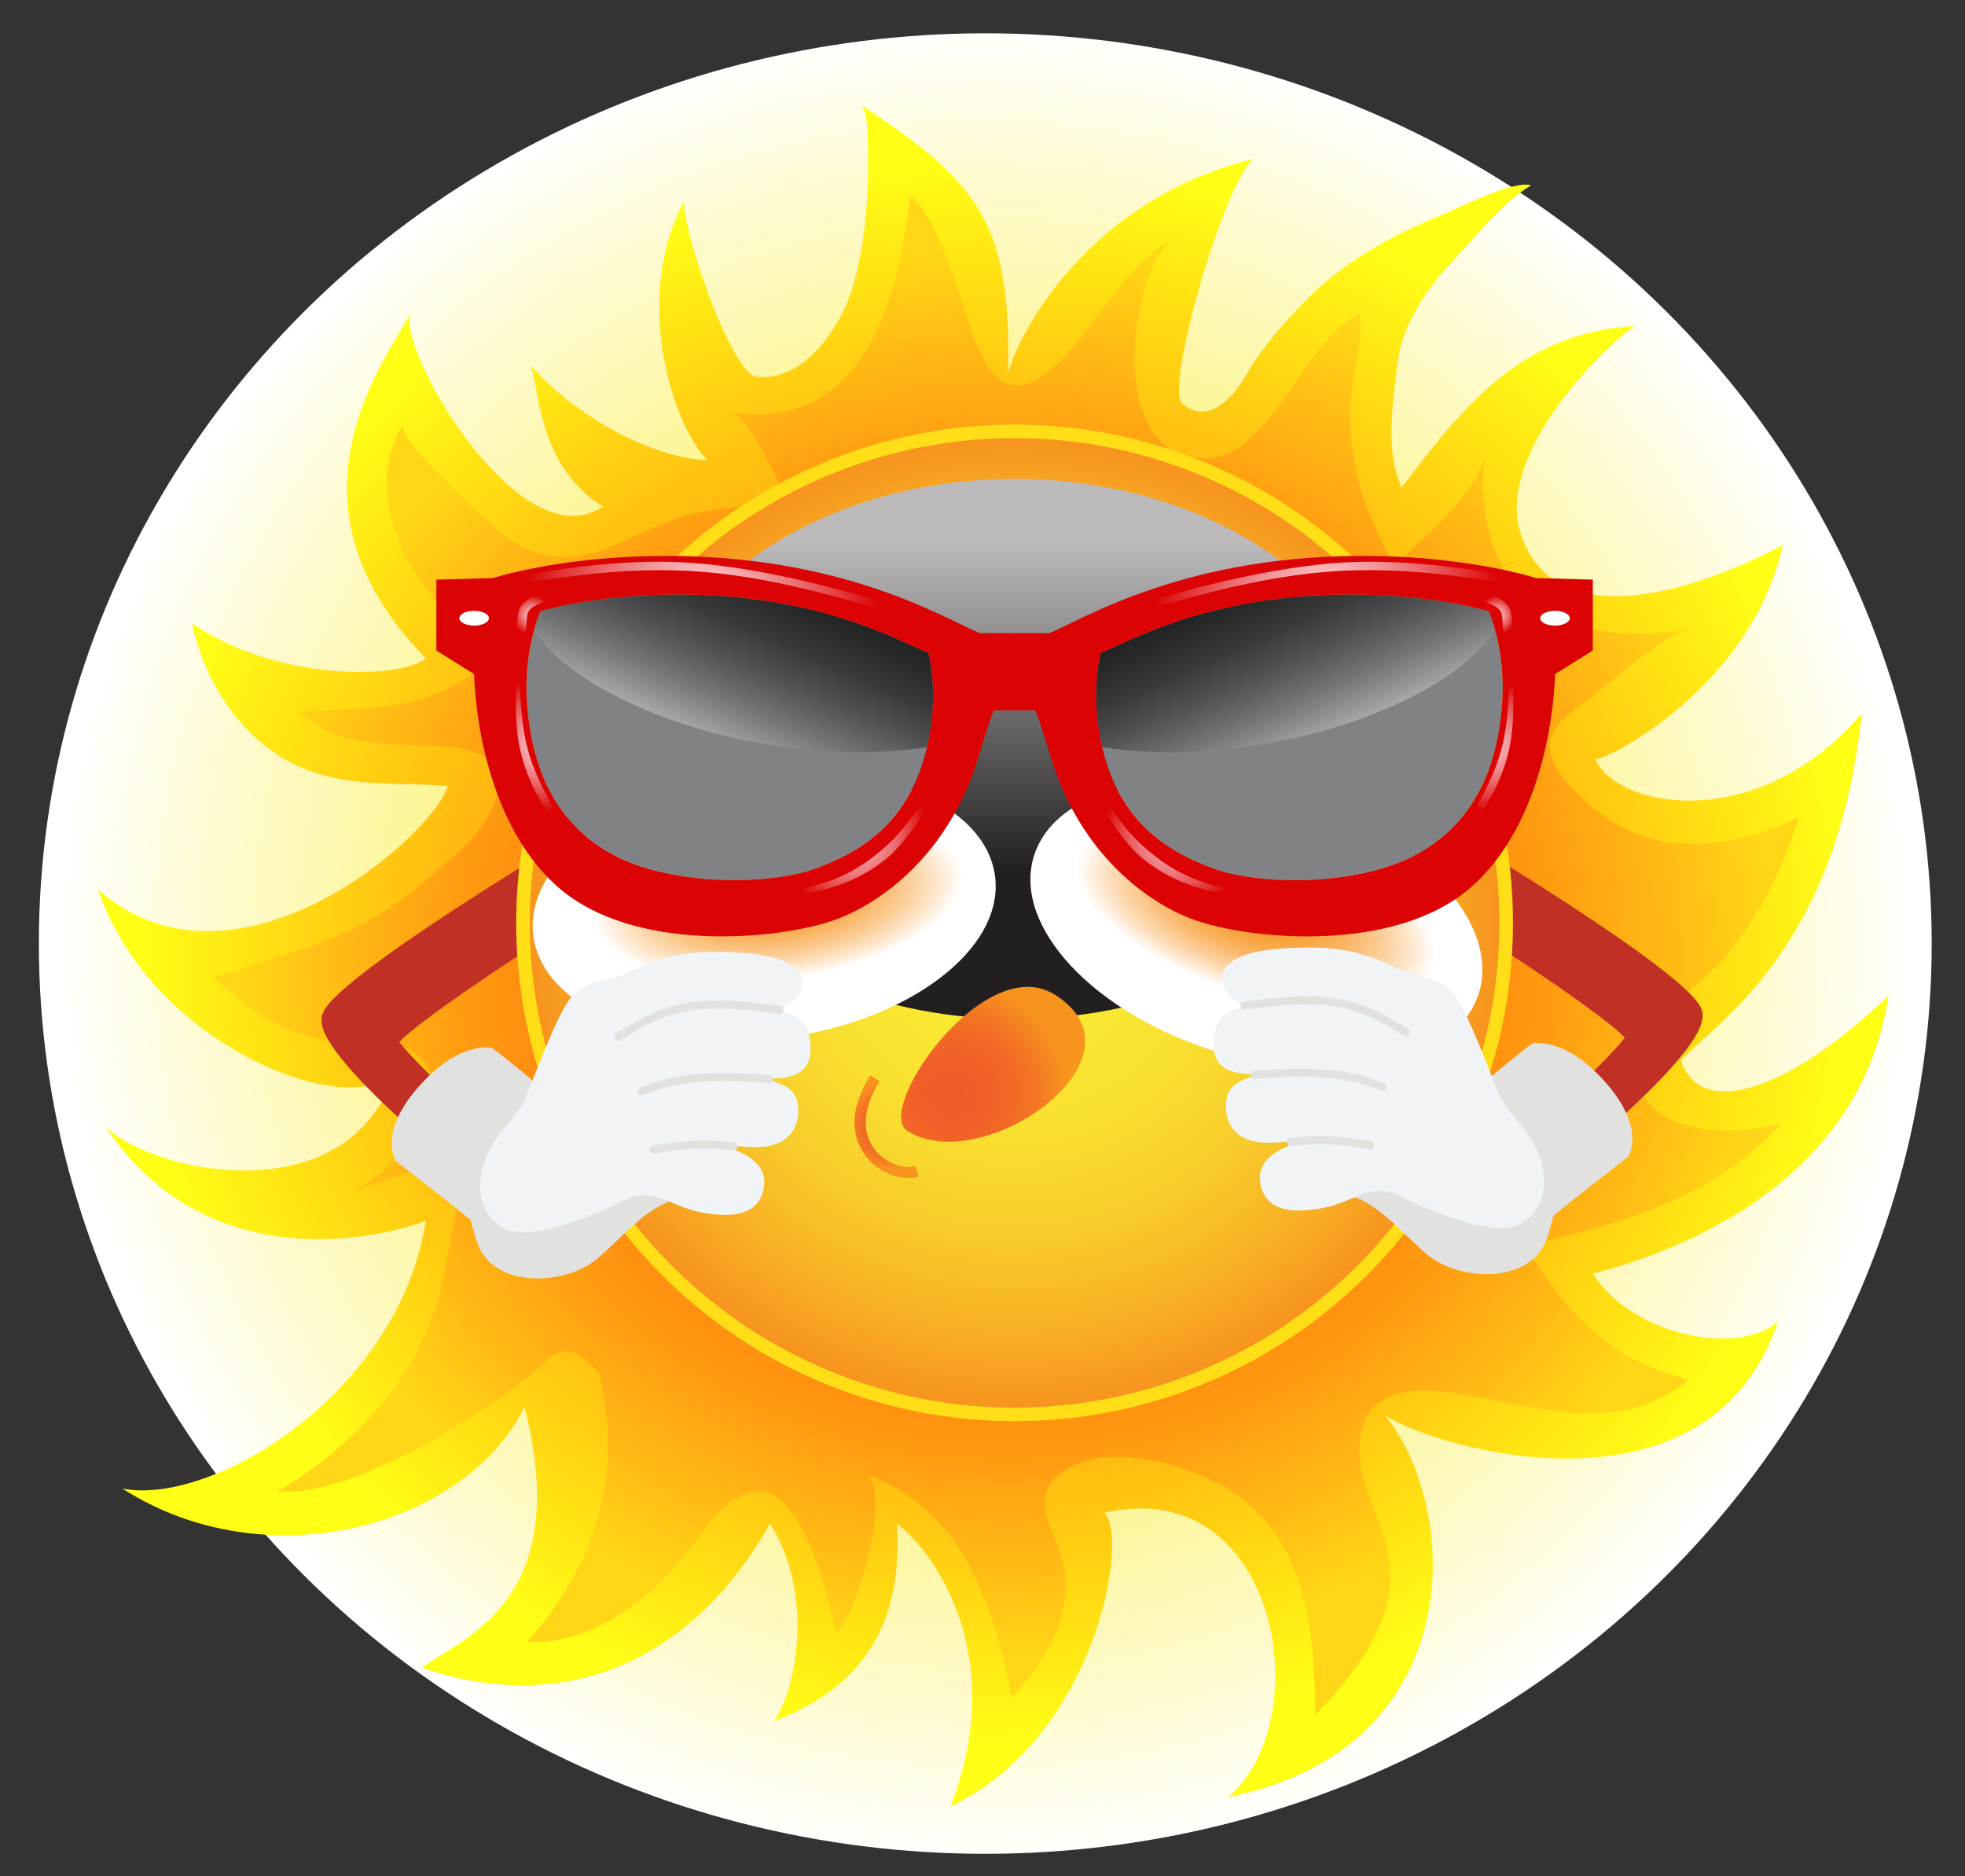 <?xml version="1.0" encoding="utf-8"?>
<!-- Generator: Adobe Illustrator 27.5.0, SVG Export Plug-In . SVG Version: 6.00 Build 0)  -->
<svg version="1.1" id="Layer_2" xmlns="http://www.w3.org/2000/svg" xmlns:xlink="http://www.w3.org/1999/xlink" x="0px" y="0px"
	 viewBox="0 0 530.974 506.974" style="enable-background:new 0 0 530.974 506.974;" xml:space="preserve">
<rect x="0" y="0" width="530.974" height="506.974" fill="#333333" stroke="none"/>
<g>
	
		<radialGradient id="SVGID_1_" cx="265.391" cy="264.851" r="238.888" gradientTransform="matrix(1.056 0 0 1.045 -13.936 -21.674)" gradientUnits="userSpaceOnUse">
		<stop  offset="0" style="stop-color:#F9ED32"/>
		<stop  offset="0.101" style="stop-color:#F9EE39"/>
		<stop  offset="0.25" style="stop-color:#FAEF4D"/>
		<stop  offset="0.429" style="stop-color:#FBF26E"/>
		<stop  offset="0.631" style="stop-color:#FCF69B"/>
		<stop  offset="0.849" style="stop-color:#FEFBD5"/>
		<stop  offset="0.995" style="stop-color:#FFFFFF"/>
	</radialGradient>
	<ellipse style="fill:url(#SVGID_1_);" cx="266.237" cy="254.989" rx="255.737" ry="245.988"/>
	
		<radialGradient id="SVGID_00000025422623101414820420000006729975849559339675_" cx="261.164" cy="1255.902" r="257.07" gradientTransform="matrix(0.903 0 0 0.833 32.526 -788.312)" gradientUnits="userSpaceOnUse">
		<stop  offset="0" style="stop-color:#FF7F0A"/>
		<stop  offset="0.155" style="stop-color:#FF840A"/>
		<stop  offset="0.338" style="stop-color:#FF920C"/>
		<stop  offset="0.536" style="stop-color:#FFAA0E"/>
		<stop  offset="0.744" style="stop-color:#FFCB11"/>
		<stop  offset="0.958" style="stop-color:#FFF615"/>
		<stop  offset="1" style="stop-color:#FFFF16"/>
	</radialGradient>
	<path style="fill:url(#SVGID_00000025422623101414820420000006729975849559339675_);" d="M234.527,38.535
		c0.27,12.992-0.407,26.21-4.025,38.752c-3.171,10.991-13.043,25.725-25.901,24.569c-7.101-0.639-20.601-40.776-19.7-47.611
		c-14.5,26.877-2.534,61.907,6.357,70.124c-15.831-0.657-36.185-12.375-47.751-25.532c2.394,9.161,2.894,27.768,19.39,38.035
		c-22.492,15.453-56.596-44.078-51.82-52.32c-8.909,15.371-36.176,52.39,4.018,93.383c-6.655,5.477-39.694,6.558-63.194-9.465
		c3.5,17.056,15,33.596,31.243,39.679c12.835,4.807,24.853,3.061,37.883,4.292c-4.617,14.259-57.959,60.263-94.626,27.872
		c13.333,38.593,57.5,57.888,74.352,52.732c5.261-1.61,4.212,2.609,1.148,6.707c-1.831,2.45-4.038,5.174-6.391,7.133
		c-20.609,17.159-56.928,7.579-67.109-2.481c29.085,43.357,78.559,28.735,86.666,25.499c-7.333,46.861-57.999,77.184-81.999,72.359
		c39.014,25.052,92.666,10.337,108.667-22.052c13.367,52.75-16.69,62.287-27.834,70.464c39.075,13.341,73.5-2.067,94.131-38.951
		c12.369,19.31,6.893,45.614,1.021,53.403C239.4,453.773,243.5,431,242.333,411.833c6.761,4.311,31.567,32.638,14.487,76.368
		c39.58-18.922,48.418-73.028,41.58-79.394c47.195-10.77,58,56.337,33.392,76.842c64.608-12.752,63.608-76.842,42.504-103.125
		c14.672,9.397,87.612,30.007,106.104-25.402c-10.918,9.641-39.452,3.612-50-12.922c17.601-4.528,72-21.708,79.914-75.212
		c-26.414,25.594-50.914,33.864-56.06,17.545c9.264-10.076,42.146-29.681,48.813-93.771c-27.333,32.39-65.757,26.177-72,12.405
		c3.177,0.242,42-19.296,50.667-57.888c-20.722,11.038-61.271,26.096-70.834-3.101c-6.48-19.79,18.521-47.125,30.747-56.1
		c-30.435,1.918-45.849,21.159-62.873,43.633c-4.604-9.126-2.384-23.329-1.143-33.65c1.244-10.35,7.857-20.034,14.728-27.36
		c6.179-6.588,13.575-15.955,21.341-20.606c-4.51-1.601-20.535,6.505-24.525,8.148c-13.231,5.45-26.061,12.427-36.327,22.902
		c-5.997,6.123-11.663,12.547-16.027,20.042c-2.594,4.457-9.505,14.457-17.419,7.844c-4.646-3.883,11.26-59.744,19.332-66.061
		c-40.832,9.724-61.685,42.199-66.332,57.792c0.962-41.37-8.564-51.74-39.849-72.5C233.924,29.173,234.423,33.492,234.527,38.535z"
		/>
	
		<radialGradient id="SVGID_00000018203856398268309820000018110057845827098245_" cx="271.79" cy="1260.044" r="206.459" gradientTransform="matrix(1 0 0 0.92 0 -901.203)" gradientUnits="userSpaceOnUse">
		<stop  offset="0" style="stop-color:#FF510A"/>
		<stop  offset="0.151" style="stop-color:#FF560A"/>
		<stop  offset="0.33" style="stop-color:#FF640C"/>
		<stop  offset="0.522" style="stop-color:#FF7C0E"/>
		<stop  offset="0.725" style="stop-color:#FF9D11"/>
		<stop  offset="0.933" style="stop-color:#FFC815"/>
		<stop  offset="1" style="stop-color:#FFD716"/>
	</radialGradient>
	<path style="fill:url(#SVGID_00000018203856398268309820000018110057845827098245_);" d="M355.405,463.457
		c-0.242-21.717-1.857-45.749-21.239-59.469c-10.685-7.552-32.12-14.165-44.638-7.658c-15.05,7.823-1.916,19.011-1.646,30.591
		c0.289,12.425-4.986,21.476-14.401,31.617c-5.585-26.142-13.36-50.773-39.585-60.142c6.413,2.316,0,34-8,43
		c-9-42-21.898-47.4-36.684-26.662c-23.19,32.527-46.793,28.939-46.793,28.939c10.739-11.818,28.331-37.335,19.477-72.277
		c0,0-7.045-10.971-14.523-3.485c-7.477,7.485-46.43,35.267-70.361,35.267c-0.756,0-1.509-0.012-2.26-0.034
		c5.576-3.222,11.048-7.053,16.186-11.392c10.871-9.183,19.95-20.802,25.25-34.209c5.602-14.171,5.4-29.878,10.999-44.047
		c-10.992,0.462-22.417,5.58-32.974,8.806c10.373-3.915,29.454-22.894,20.649-35.115c-5.938-8.244-20.849-4.331-29.513-6.518
		c-5.279-1.333-10.364-3.758-15.094-6.415c-4.597-2.587-8.511-6.921-12.71-10.096c21.407-7.139,39.301-10.27,57.383-26.1
		c6.498-5.688,17.195-13.906,19.21-22.723c3.644-15.951-16.098-13.383-26.939-14.148c-5.261-0.371-10.625-0.75-15.698-2.313
		c-3.855-1.188-7.752-4.315-11.079-6.521c20.096-1.36,34.881,0.403,51.736-13.479c-2.096,1.726-21.508-26.074-22.899-29.043
		c-5.152-11.001-7.326-24.358-0.257-35.081c-2.305,3.496,25.47,29.201,29.252,31.469c17.251,10.347,28.036-0.258,44.339-6.031
		c10.025-3.55,20.727-2.726,30.765-5.229c-4.289-5.043-9.772-22.46-16.624-23.586c35.7,5.865,45.703-28.416,49.154-57.998
		c0,0,5.178-0.699,15.556,32.861c4.178,13.513,10.634,26.461,25.575,10.768c10.502-11.029,15.299-22.63,28.726-31.885
		c-10.429,12.044-15.728,52.739,4.943,58.201c21.89,5.784,30.246-31.264,46.77-38.553c1.01,7.225-1.749,15.453-2.332,22.888
		c-1.322,16.876,3.564,30.703,11.647,45.205c6.872-6.558,23.368-20.031,24.386-30.303c-3.74,37.769,19.806,53.632,56.165,47.349
		c-8.642,1.493-23.507,16.098-31.022,21.231c-11.983,8.184-8.248,15.72,1.902,25.193c7.557,7.048,17.704,11.745,28.15,11.745
		c10.15,0,20.26-2.514,29.679-7.216c-4.27,14.011-11.031,27.678-20.786,38.713c-7.532,8.521-23.858,17.06-22.729,30.35
		c1.504,17.698,26.375,17.047,38.674,13.65c-13.296,15.567-34.099,24.252-53.521,29.252c-5.186,1.335-10.371,2.669-15.558,4.003
		c11.531,18.075,22.145,30.506,44.108,35.959c-15.883,13.983-36.915,8.727-55.502,5.044c-13.277-2.631-32.717-5.962-33.38,13.156
		C366.605,412.205,393.158,424.546,355.405,463.457z"/>
	<g>
		<path style="fill:#C13025;" d="M118.502,311.615l13.055-7.038c-10.376-8.88-20.598-18.862-23.659-23.002
			c4.993-5.288,28.108-21.04,48.529-33.793l-16.309-13.075c-52.595,32.838-53.033,38.324-53.199,40.391
			C86.745,277.3,86.21,283.997,118.502,311.615z"/>
	</g>
	<g>
		<path style="fill:#C13025;" d="M428.454,310.441l-13.056-7.038c10.376-8.88,20.598-18.862,23.659-23.002
			c-4.994-5.288-28.108-21.04-48.529-33.793l16.309-13.075c52.596,32.838,53.033,38.324,53.199,40.391
			C460.212,276.126,460.746,282.823,428.454,310.441z"/>
	</g>
	<g>
		<circle style="fill:#FFDE17;" cx="274.154" cy="249.403" r="134.667"/>
		
			<radialGradient id="SVGID_00000115487904846311966810000007631264931008707462_" cx="274.154" cy="249.403" r="131" gradientUnits="userSpaceOnUse">
			<stop  offset="0" style="stop-color:#F9ED32"/>
			<stop  offset="0.232" style="stop-color:#F9E931"/>
			<stop  offset="0.438" style="stop-color:#F9DF2F"/>
			<stop  offset="0.634" style="stop-color:#F8CD2B"/>
			<stop  offset="0.823" style="stop-color:#F8B325"/>
			<stop  offset="1" style="stop-color:#F7941E"/>
		</radialGradient>
		<circle style="fill:url(#SVGID_00000115487904846311966810000007631264931008707462_);" cx="274.154" cy="249.403" r="131"/>
		
			<linearGradient id="SVGID_00000078033137736633264750000017040536119336838016_" gradientUnits="userSpaceOnUse" x1="274.154" y1="146.404" x2="274.154" y2="235.493">
			<stop  offset="0" style="stop-color:#BCBABB"/>
			<stop  offset="1" style="stop-color:#231F20"/>
		</linearGradient>
		
			<ellipse style="fill:url(#SVGID_00000078033137736633264750000017040536119336838016_);" cx="274.154" cy="202.403" rx="100" ry="73"/>
	</g>
	
		<radialGradient id="SVGID_00000013881161784783069600000018346769628657282714_" cx="257.399" cy="295.403" r="30.806" gradientUnits="userSpaceOnUse">
		<stop  offset="0" style="stop-color:#F15A29"/>
		<stop  offset="0.282" style="stop-color:#F15E28"/>
		<stop  offset="0.532" style="stop-color:#F26826"/>
		<stop  offset="0.768" style="stop-color:#F47A23"/>
		<stop  offset="0.998" style="stop-color:#F7941E"/>
		<stop  offset="1" style="stop-color:#F7941E"/>
	</radialGradient>
	<path style="fill:url(#SVGID_00000013881161784783069600000018346769628657282714_);" d="M260.119,274.943
		c-11.829,10.371-20.365,27.25-14.945,30.685c20.271,12.845,66.743-19.781,39.913-36.788
		C277.419,263.98,268.031,268.007,260.119,274.943z"/>
	<g>
		
			<radialGradient id="SVGID_00000140694967059303542750000003531531112004081045_" cx="239.569" cy="304.478" r="11.577" gradientUnits="userSpaceOnUse">
			<stop  offset="0" style="stop-color:#F15A29"/>
			<stop  offset="0.282" style="stop-color:#F15E28"/>
			<stop  offset="0.532" style="stop-color:#F26826"/>
			<stop  offset="0.768" style="stop-color:#F47A23"/>
			<stop  offset="0.998" style="stop-color:#F7941E"/>
			<stop  offset="1" style="stop-color:#F7941E"/>
		</radialGradient>
		<path style="fill:url(#SVGID_00000140694967059303542750000003531531112004081045_);" d="M245.354,318.358
			c-3.991,0.001-8.534-2.226-11.335-5.814c-2.634-3.374-5.986-10.712,1.163-21.947l2.531,1.611c-6.16,9.68-3.477,15.739-1.33,18.489
			c3.065,3.926,8.055,5.324,10.92,4.369l0.948,2.846C247.346,318.215,246.368,318.358,245.354,318.358z"/>
	</g>
	<g>
		<path style="fill:#B0221F;" d="M232.503,195.299c-4.427-4.095-10.029-8.059-15.522-10.529c-5.882-2.646-12.472-3.346-18.791-4.236
			c-3.753-0.529-5.371,5.206-1.582,5.74c5.119,0.722,10.211,1.433,15.186,2.889c5.848,1.713,12.072,6.25,16.501,10.346
			C231.107,202.11,235.327,197.91,232.503,195.299z"/>
		<path style="fill:#B0221F;" d="M228.295,194.427c-6.393,0.01-12.965,0.348-19.166,1.854c-6.954,1.688-12.975,6.305-19.077,9.552
			c-3.661,1.948-0.343,7.096,3.331,5.141c5.01-2.667,9.745-5.73,14.963-8.068c5.771-2.585,13.652-2.516,19.949-2.525
			C232.551,200.373,232.551,194.42,228.295,194.427z"/>
	</g>
	<g>
		<path style="fill:#B0221F;" d="M310.729,195.299c4.427-4.095,10.029-8.059,15.521-10.529c5.883-2.646,12.473-3.346,18.791-4.236
			c3.754-0.529,5.371,5.206,1.583,5.74c-5.12,0.722-10.212,1.433-15.185,2.889c-5.848,1.713-12.073,6.25-16.501,10.346
			C312.123,202.11,307.904,197.91,310.729,195.299z"/>
		<path style="fill:#B0221F;" d="M314.936,194.427c6.393,0.01,12.965,0.348,19.166,1.854c6.955,1.688,12.975,6.305,19.078,9.552
			c3.66,1.948,0.343,7.096-3.331,5.141c-5.011-2.667-9.744-5.73-14.964-8.068c-5.77-2.585-13.651-2.516-19.949-2.525
			C310.68,200.373,310.68,194.42,314.936,194.427z"/>
	</g>
	
		<radialGradient id="SVGID_00000137131787373373020740000009791596645090939269_" cx="207.526" cy="12168.138" r="50.216" gradientTransform="matrix(0.992 -0.128 0.057 0.44 -689.261 -5085.066)" gradientUnits="userSpaceOnUse">
		<stop  offset="0" style="stop-color:#F7941E"/>
		<stop  offset="0.112" style="stop-color:#F79623"/>
		<stop  offset="0.245" style="stop-color:#F89D31"/>
		<stop  offset="0.388" style="stop-color:#F9A949"/>
		<stop  offset="0.539" style="stop-color:#FAB86B"/>
		<stop  offset="0.696" style="stop-color:#FBCD95"/>
		<stop  offset="0.855" style="stop-color:#FDE5C9"/>
		<stop  offset="1" style="stop-color:#FFFFFF"/>
	</radialGradient>
	<path style="fill:url(#SVGID_00000137131787373373020740000009791596645090939269_);" d="M268.882,236.816
		c2.538,19.723-23.336,39.3-57.791,43.735c-34.454,4.434-64.441-7.953-66.98-27.675c-2.538-19.718,23.336-39.299,57.789-43.734
		C236.354,204.707,266.344,217.099,268.882,236.816z"/>
	
		<radialGradient id="SVGID_00000085942451619195823370000008693464345088099994_" cx="339.43" cy="12281.186" r="50.22" gradientTransform="matrix(0.956 0.293 -0.13 0.424 1611.523 -5060.513)" gradientUnits="userSpaceOnUse">
		<stop  offset="0" style="stop-color:#F7941E"/>
		<stop  offset="0.112" style="stop-color:#F79623"/>
		<stop  offset="0.245" style="stop-color:#F89D31"/>
		<stop  offset="0.388" style="stop-color:#F9A949"/>
		<stop  offset="0.539" style="stop-color:#FAB86B"/>
		<stop  offset="0.696" style="stop-color:#FBCD95"/>
		<stop  offset="0.855" style="stop-color:#FDE5C9"/>
		<stop  offset="1" style="stop-color:#FFFFFF"/>
	</radialGradient>
	<path style="fill:url(#SVGID_00000085942451619195823370000008693464345088099994_);" d="M399.637,268.277
		c-5.827,19.013-37.475,26.167-70.689,15.988c-33.213-10.181-55.416-33.838-49.589-52.85c5.825-19.008,37.474-26.167,70.686-15.987
		C383.259,225.606,405.462,249.27,399.637,268.277z"/>
	<g>
		<path style="fill:#E1E1DF;" d="M132.896,283.186c3.793,2.695,11.435,9.171,11.435,9.171s-3.721,17.672,8.494,21.342
			c12.214,3.668,51.099,2.91,49.614,8.814c-1.484,5.905-9.568,7.638-21.525,2.135c-7.833,2.993-14.093,11.173-20.012,15.876
			c-7.491,5.954-22.787,7.438-29.579-0.491c-2.482-2.897-3.107-6.777-4.142-10.319c-5.729-4.766-20.189-15.946-20.189-15.946
			s-5.573-8.414,8.188-22.294C125.206,281.36,132.896,283.186,132.896,283.186z"/>
		<path style="fill:#F0F4F7;" d="M134.9,331.093c-1.888-1.167-6.687-5.624-4.667-14.833c2.02-9.208,9.398-13.815,11.637-19.216
			c2.239-5.403,8.528-22.678,12.269-27.255c3.743-4.58,9.554-4.729,13.298-6.034c3.747-1.302,10.55-6.424,24.914-6.513
			c14.364-0.093,19.586,2.158,22.057,4.018c4.94,3.718,1.174,11.029-4.809,11.37c3.899,1.414,8.304,2.071,9.189,8.022
			c1.333,8.983-3.351,11.468-14.492,10.649c8.987,1.309,11.317,3.902,11.405,8.625c0.09,4.726-2.482,10.691-13.07,10.024
			l-9.127-0.573c0,0,13.762,2.127,12.981,10.719c-0.783,8.595-8.924,8.959-16.299,7.661c-9.37-1.648-13.159-7.281-21.471-3.325
			C141.797,337.247,136.786,332.256,134.9,331.093z"/>
		<path style="fill:#E1E1DF;" d="M166.502,279.242c5.807-3.685,11.818-6.972,18.695-8.122c8.611-1.445,17.163-0.408,25.737,0.75
			c1.381,0.19,0.921,2.302-0.456,2.115c-7.15-0.967-14.259-1.809-21.481-1.241c-7.86,0.619-14.766,4.152-21.3,8.303
			C166.521,281.792,165.324,279.99,166.502,279.242z"/>
		<path style="fill:#E1E1DF;" d="M173.05,293.858c11.387-4.643,22.771-4.223,34.843-3.298c1.367,0.104,1.511,2.263,0.123,2.156
			c-11.838-0.902-23.072-1.377-34.273,3.191C172.45,296.435,171.766,294.381,173.05,293.858z"/>
		<path style="fill:#E1E1DF;" d="M176.316,309.679c7.296-1.452,14.821-1.904,22.17-0.9c1.381,0.191,0.92,2.303-0.454,2.115
			c-6.881-0.941-14.182-0.527-21.023,0.834C175.659,311.997,174.953,309.95,176.316,309.679z"/>
	</g>
	<g>
		<path style="fill:#E1E1DF;" d="M414.061,282.013c-3.793,2.695-11.436,9.171-11.436,9.171s3.721,17.672-8.494,21.342
			c-12.214,3.668-51.099,2.91-49.614,8.814c1.484,5.905,9.568,7.638,21.525,2.135c7.833,2.993,14.094,11.173,20.012,15.876
			c7.491,5.954,22.788,7.438,29.58-0.491c2.482-2.897,3.107-6.777,4.141-10.319c5.729-4.766,20.19-15.946,20.19-15.946
			s5.574-8.414-8.188-22.294C421.75,280.186,414.061,282.013,414.061,282.013z"/>
		<path style="fill:#F0F4F7;" d="M412.056,329.919c1.889-1.167,6.688-5.624,4.667-14.833c-2.021-9.208-9.398-13.815-11.637-19.216
			c-2.239-5.403-8.528-22.678-12.268-27.255c-3.744-4.58-9.555-4.729-13.299-6.034c-3.746-1.302-10.551-6.424-24.914-6.513
			c-14.363-0.093-19.586,2.158-22.057,4.018c-4.94,3.718-1.174,11.029,4.809,11.37c-3.899,1.414-8.304,2.071-9.188,8.022
			c-1.333,8.983,3.35,11.468,14.492,10.649c-8.987,1.309-11.317,3.902-11.405,8.625c-0.09,4.726,2.482,10.691,13.07,10.025
			l9.127-0.573c0,0-13.762,2.127-12.98,10.719c0.783,8.595,8.924,8.959,16.299,7.661c9.37-1.648,13.16-7.281,21.471-3.325
			C405.159,336.073,410.171,331.082,412.056,329.919z"/>
		<path style="fill:#E1E1DF;" d="M380.454,278.068c-5.808-3.685-11.818-6.972-18.695-8.122c-8.611-1.445-17.163-0.408-25.737,0.75
			c-1.381,0.19-0.921,2.302,0.456,2.115c7.15-0.967,14.259-1.809,21.48-1.241c7.86,0.619,14.766,4.152,21.301,8.303
			C380.436,280.618,381.632,278.816,380.454,278.068z"/>
		<path style="fill:#E1E1DF;" d="M373.906,292.685c-11.387-4.643-22.771-4.223-34.843-3.298c-1.367,0.105-1.511,2.263-0.123,2.156
			c11.838-0.902,23.072-1.377,34.273,3.191C374.507,295.261,375.19,293.207,373.906,292.685z"/>
		<path style="fill:#E1E1DF;" d="M370.64,308.505c-7.295-1.452-14.82-1.904-22.17-0.9c-1.381,0.19-0.92,2.303,0.454,2.115
			c6.882-0.941,14.182-0.527,21.023,0.834C371.298,310.823,372.003,308.776,370.64,308.505z"/>
	</g>
	<g>
		<g>
			<defs>
				<path id="SVGID_00000020381695627545147480000003750046472626223531_" d="M250.862,176.44
					c-7.467-2.898-29.868-16.382-70.242-15.766c-21.036,0.32-34.611,4.501-34.611,4.501s-4.939,11.015-3.514,26.174
					c1.032,10.986,4.785,36.163,34.157,43.825c17.629,4.597,35.445,2.471,42.993-0.188c12.768-4.494,26.094-12.571,30.878-33.132
					C253.913,187.287,250.862,176.44,250.862,176.44z"/>
			</defs>
			<use xlink:href="#SVGID_00000020381695627545147480000003750046472626223531_"  style="overflow:visible;fill:#808285;"/>
			<clipPath id="SVGID_00000060006129496499462460000013662814328701229452_">
				<use xlink:href="#SVGID_00000020381695627545147480000003750046472626223531_"  style="overflow:visible;"/>
			</clipPath>
			
				<linearGradient id="SVGID_00000169537597454720679960000010255840426304977584_" gradientUnits="userSpaceOnUse" x1="331.375" y1="-14.383" x2="493.757" y2="-14.383" gradientTransform="matrix(0.403 -0.915 0.915 0.403 80.132 512.389)">
				<stop  offset="0" style="stop-color:#A7A9AC"/>
				<stop  offset="0.02" style="stop-color:#97999B"/>
				<stop  offset="0.071" style="stop-color:#737577"/>
				<stop  offset="0.129" style="stop-color:#545557"/>
				<stop  offset="0.192" style="stop-color:#3A3A3B"/>
				<stop  offset="0.264" style="stop-color:#242525"/>
				<stop  offset="0.348" style="stop-color:#141414"/>
				<stop  offset="0.451" style="stop-color:#080909"/>
				<stop  offset="0.597" style="stop-color:#020202"/>
				<stop  offset="1" style="stop-color:#000000"/>
			</linearGradient>
			
				<path style="clip-path:url(#SVGID_00000060006129496499462460000013662814328701229452_);fill:url(#SVGID_00000169537597454720679960000010255840426304977584_);" d="
				M142.424,166.028c10.271,32.02,127.934,63.627,159.72,2.45c31.799-61.172-32.905-117.146-71.673-128.71
				C191.699,28.217,132.151,134.008,142.424,166.028z"/>
		</g>
		<g>
			<path style="fill:#DB0304;" d="M264.765,171.112c-9.367-3.831-37.466-21.675-88.116-20.86
				c-26.391,0.428-43.417,5.959-43.417,5.959l-15.325,0.428v19.155l10.216,6.384c0,0,0.237,37.706,22.559,57.466
				c20.436,18.09,59.708,14.375,74.921,8.939c11.92-4.258,30.646-17.238,38.732-43.844c3.913-12.881,4.258-12.771,4.258-12.771
				h5.959v-20.856H264.765z M250.523,201.855c-4.784,20.561-18.11,28.638-30.878,33.132c-7.548,2.658-25.363,4.784-42.993,0.188
				c-29.372-7.662-33.125-32.839-34.157-43.825c-1.425-15.159,3.514-26.174,3.514-26.174s13.575-4.181,34.611-4.501
				c40.374-0.616,62.775,12.867,70.242,15.766C250.862,176.44,253.913,187.287,250.523,201.855z"/>
			
				<radialGradient id="SVGID_00000139283129990971192480000006055783475558959021_" cx="189.717" cy="156.228" r="47.959" gradientTransform="matrix(1 0 0 0.859 0 26.73)" gradientUnits="userSpaceOnUse">
				<stop  offset="0.005" style="stop-color:#FBCACE"/>
				<stop  offset="0.109" style="stop-color:#F9BFC2"/>
				<stop  offset="0.294" style="stop-color:#F4A0A4"/>
				<stop  offset="0.539" style="stop-color:#EC6F72"/>
				<stop  offset="0.831" style="stop-color:#E22C2D"/>
				<stop  offset="0.995" style="stop-color:#DB0304"/>
			</radialGradient>
			<path style="fill:url(#SVGID_00000139283129990971192480000006055783475558959021_);" d="M255.842,167.798
				c-20.737-6.259-41.881-12.778-63.766-15.225c-23.362-2.611-45.715,1.94-68.441,5.903c-1.601,0.28-0.92,2.376,0.674,2.1
				c21.839-3.811,42.961-7.862,65.403-6.056c22.387,1.801,44.382,9.015,65.456,15.375
				C256.715,170.362,257.372,168.258,255.842,167.798z"/>
			
				<radialGradient id="SVGID_00000023991396808541769810000002049953079589068724_" cx="146.596" cy="201.336" r="18.302" gradientUnits="userSpaceOnUse">
				<stop  offset="0.005" style="stop-color:#FBCACE"/>
				<stop  offset="0.109" style="stop-color:#F9BFC2"/>
				<stop  offset="0.294" style="stop-color:#F4A0A4"/>
				<stop  offset="0.539" style="stop-color:#EC6F72"/>
				<stop  offset="0.831" style="stop-color:#E22C2D"/>
				<stop  offset="0.995" style="stop-color:#DB0304"/>
			</radialGradient>
			<path style="fill:url(#SVGID_00000023991396808541769810000002049953079589068724_);" d="M143.926,206.654
				c-3.874-10.252-3.193-21.71-3.929-30.17c-0.635,8.779-1.349,19.091,0.896,27.615c1.816,6.889,5.746,15.325,12.933,22.088
				C153.98,225.859,147.382,215.801,143.926,206.654z"/>
			
				<radialGradient id="SVGID_00000174603415072949963020000009304207744562956681_" cx="143.716" cy="166.22" r="5.397" gradientUnits="userSpaceOnUse">
				<stop  offset="0.005" style="stop-color:#FBCACE"/>
				<stop  offset="0.109" style="stop-color:#F9BFC2"/>
				<stop  offset="0.294" style="stop-color:#F4A0A4"/>
				<stop  offset="0.539" style="stop-color:#EC6F72"/>
				<stop  offset="0.831" style="stop-color:#E22C2D"/>
				<stop  offset="0.995" style="stop-color:#DB0304"/>
			</radialGradient>
			<path style="fill:url(#SVGID_00000174603415072949963020000009304207744562956681_);" d="M146.623,160.098
				c-2.038,0.778-4.116,1.626-5.56,3.327c-1.784,2.101-0.909,5.022-1.712,7.455c-0.513,1.557,1.937,2.217,2.445,0.674
				c0.604-1.831,0.369-3.73,0.736-5.602c0.371-1.894,3.232-2.826,4.763-3.409C148.807,161.966,148.15,159.515,146.623,160.098z"/>
			
				<radialGradient id="SVGID_00000065767534004991436880000006602081555046844817_" cx="230.668" cy="226.139" r="20.375" gradientUnits="userSpaceOnUse">
				<stop  offset="0.005" style="stop-color:#FBCACE"/>
				<stop  offset="0.109" style="stop-color:#F9BFC2"/>
				<stop  offset="0.294" style="stop-color:#F4A0A4"/>
				<stop  offset="0.539" style="stop-color:#EC6F72"/>
				<stop  offset="0.831" style="stop-color:#E22C2D"/>
				<stop  offset="0.995" style="stop-color:#DB0304"/>
			</radialGradient>
			<path style="fill:url(#SVGID_00000065767534004991436880000006602081555046844817_);" d="M254.605,210.235
				c-0.048,0.01-0.097,0.025-0.143,0.039c-1.269,0.442-3.453,4.333-4.263,5.413c-3.267,4.34-6.254,8.872-10.302,12.559
				c-8.991,8.188-16.957,11.61-33.257,13.581c7.359,0.902,22.364-0.694,33.612-10.41
				C246.713,225.834,255.691,209.966,254.605,210.235z"/>
			<g>
				<path style="fill:#FFFFFF;" d="M132.116,167.065c0,1.103-1.786,1.997-3.991,1.997c-2.205,0-3.991-0.895-3.991-1.997
					c0-1.102,1.786-1.995,3.991-1.995C130.33,165.07,132.116,165.964,132.116,167.065z"/>
			</g>
		</g>
		<g>
			<defs>
				<path id="SVGID_00000016036460620039682260000017330753498672068266_" d="M297.449,176.44
					c7.466-2.898,29.864-16.382,70.241-15.766c21.036,0.32,34.61,4.501,34.61,4.501s4.939,11.015,3.516,26.174
					c-1.033,10.986-4.787,36.163-34.159,43.825c-17.628,4.597-35.443,2.471-42.991-0.188c-12.769-4.494-26.094-12.571-30.877-33.132
					C294.398,187.287,297.449,176.44,297.449,176.44z"/>
			</defs>
			<use xlink:href="#SVGID_00000016036460620039682260000017330753498672068266_"  style="overflow:visible;fill:#808285;"/>
			<clipPath id="SVGID_00000136380614077944265480000013282816002803927209_">
				<use xlink:href="#SVGID_00000016036460620039682260000017330753498672068266_"  style="overflow:visible;"/>
			</clipPath>
			
				<linearGradient id="SVGID_00000072967443923813516130000006998486864772654226_" gradientUnits="userSpaceOnUse" x1="462.426" y1="283.413" x2="624.808" y2="283.413" gradientTransform="matrix(-0.403 -0.915 -0.915 0.403 793.537 512.389)">
				<stop  offset="0" style="stop-color:#A7A9AC"/>
				<stop  offset="0.02" style="stop-color:#97999B"/>
				<stop  offset="0.071" style="stop-color:#737577"/>
				<stop  offset="0.129" style="stop-color:#545557"/>
				<stop  offset="0.192" style="stop-color:#3A3A3B"/>
				<stop  offset="0.264" style="stop-color:#242525"/>
				<stop  offset="0.348" style="stop-color:#141414"/>
				<stop  offset="0.451" style="stop-color:#080909"/>
				<stop  offset="0.597" style="stop-color:#020202"/>
				<stop  offset="1" style="stop-color:#000000"/>
			</linearGradient>
			
				<path style="clip-path:url(#SVGID_00000136380614077944265480000013282816002803927209_);fill:url(#SVGID_00000072967443923813516130000006998486864772654226_);" d="
				M405.885,166.028c-10.271,32.02-127.932,63.627-159.72,2.45c-31.798-61.172,32.907-117.146,71.675-128.71
				C356.61,28.217,416.157,134.008,405.885,166.028z"/>
		</g>
		<g>
			<path style="fill:#DB0304;" d="M273.759,171.112v20.856h5.958c0,0,0.343-0.11,4.256,12.771
				c8.086,26.605,26.814,39.586,38.735,43.844c15.211,5.436,54.484,9.15,74.919-8.939c22.322-19.76,22.561-57.466,22.561-57.466
				l10.215-6.384v-19.155l-15.323-0.428c0,0-17.026-5.531-43.42-5.959c-50.649-0.814-78.748,17.029-88.112,20.86H273.759z
				 M297.449,176.44c7.466-2.898,29.864-16.382,70.241-15.766c21.036,0.32,34.61,4.501,34.61,4.501s4.939,11.015,3.516,26.174
				c-1.033,10.986-4.787,36.163-34.159,43.825c-17.628,4.597-35.443,2.471-42.991-0.188c-12.769-4.494-26.094-12.571-30.877-33.132
				C294.398,187.287,297.449,176.44,297.449,176.44z"/>
			
				<radialGradient id="SVGID_00000086678750041916903060000016525734073496977058_" cx="515.076" cy="156.228" r="47.959" gradientTransform="matrix(-1 0 0 0.859 873.668 26.73)" gradientUnits="userSpaceOnUse">
				<stop  offset="0.005" style="stop-color:#FBCACE"/>
				<stop  offset="0.107" style="stop-color:#F9BFC2"/>
				<stop  offset="0.288" style="stop-color:#F4A0A4"/>
				<stop  offset="0.527" style="stop-color:#EC6F72"/>
				<stop  offset="0.814" style="stop-color:#E22C2D"/>
				<stop  offset="0.973" style="stop-color:#DB0304"/>
			</radialGradient>
			<path style="fill:url(#SVGID_00000086678750041916903060000016525734073496977058_);" d="M292.467,167.798
				c20.739-6.259,41.882-12.778,63.768-15.225c23.361-2.611,45.714,1.94,68.44,5.903c1.601,0.28,0.918,2.376-0.673,2.1
				c-21.841-3.811-42.963-7.862-65.404-6.056c-22.387,1.801-44.384,9.015-65.455,15.375
				C291.594,170.362,290.936,168.258,292.467,167.798z"/>
			
				<radialGradient id="SVGID_00000076579334391039688010000012376529800044856504_" cx="471.954" cy="201.336" r="18.302" gradientTransform="matrix(-1 0 0 1 873.668 0)" gradientUnits="userSpaceOnUse">
				<stop  offset="0.005" style="stop-color:#FBCACE"/>
				<stop  offset="0.107" style="stop-color:#F9BFC2"/>
				<stop  offset="0.288" style="stop-color:#F4A0A4"/>
				<stop  offset="0.527" style="stop-color:#EC6F72"/>
				<stop  offset="0.814" style="stop-color:#E22C2D"/>
				<stop  offset="0.973" style="stop-color:#DB0304"/>
			</radialGradient>
			<path style="fill:url(#SVGID_00000076579334391039688010000012376529800044856504_);" d="M404.385,206.654
				c3.873-10.252,3.192-21.71,3.929-30.17c0.634,8.779,1.348,19.091-0.897,27.615c-1.816,6.889-5.745,15.325-12.933,22.088
				C394.33,225.859,400.928,215.801,404.385,206.654z"/>
			
				<radialGradient id="SVGID_00000106122987916465356250000006145646986118340745_" cx="469.075" cy="166.22" r="5.397" gradientTransform="matrix(-1 0 0 1 873.668 0)" gradientUnits="userSpaceOnUse">
				<stop  offset="0.005" style="stop-color:#FBCACE"/>
				<stop  offset="0.107" style="stop-color:#F9BFC2"/>
				<stop  offset="0.288" style="stop-color:#F4A0A4"/>
				<stop  offset="0.527" style="stop-color:#EC6F72"/>
				<stop  offset="0.814" style="stop-color:#E22C2D"/>
				<stop  offset="0.973" style="stop-color:#DB0304"/>
			</radialGradient>
			<path style="fill:url(#SVGID_00000106122987916465356250000006145646986118340745_);" d="M401.688,160.098
				c2.037,0.778,4.116,1.626,5.56,3.327c1.784,2.101,0.909,5.022,1.711,7.455c0.515,1.557-1.936,2.217-2.444,0.674
				c-0.604-1.831-0.37-3.73-0.735-5.602c-0.371-1.894-3.233-2.826-4.764-3.409C399.502,161.966,400.159,159.515,401.688,160.098z"/>
			
				<radialGradient id="SVGID_00000163074171565680299200000004395002191180158094_" cx="556.027" cy="226.139" r="20.376" gradientTransform="matrix(-1 0 0 1 873.668 0)" gradientUnits="userSpaceOnUse">
				<stop  offset="0.005" style="stop-color:#FBCACE"/>
				<stop  offset="0.107" style="stop-color:#F9BFC2"/>
				<stop  offset="0.288" style="stop-color:#F4A0A4"/>
				<stop  offset="0.527" style="stop-color:#EC6F72"/>
				<stop  offset="0.814" style="stop-color:#E22C2D"/>
				<stop  offset="0.973" style="stop-color:#DB0304"/>
			</radialGradient>
			<path style="fill:url(#SVGID_00000163074171565680299200000004395002191180158094_);" d="M293.703,210.235
				c0.048,0.01,0.097,0.025,0.142,0.039c1.271,0.442,3.454,4.333,4.267,5.413c3.264,4.34,6.253,8.872,10.301,12.559
				c8.989,8.188,16.958,11.61,33.256,13.581c-7.36,0.902-22.366-0.694-33.611-10.41
				C301.596,225.834,292.617,209.966,293.703,210.235z"/>
			<g>
				<path style="fill:#FFFFFF;" d="M416.193,167.065c0,1.103,1.786,1.997,3.989,1.997c2.205,0,3.992-0.895,3.992-1.997
					c0-1.102-1.787-1.995-3.992-1.995C417.979,165.07,416.193,165.964,416.193,167.065z"/>
			</g>
		</g>
	</g>
</g>
</svg>
